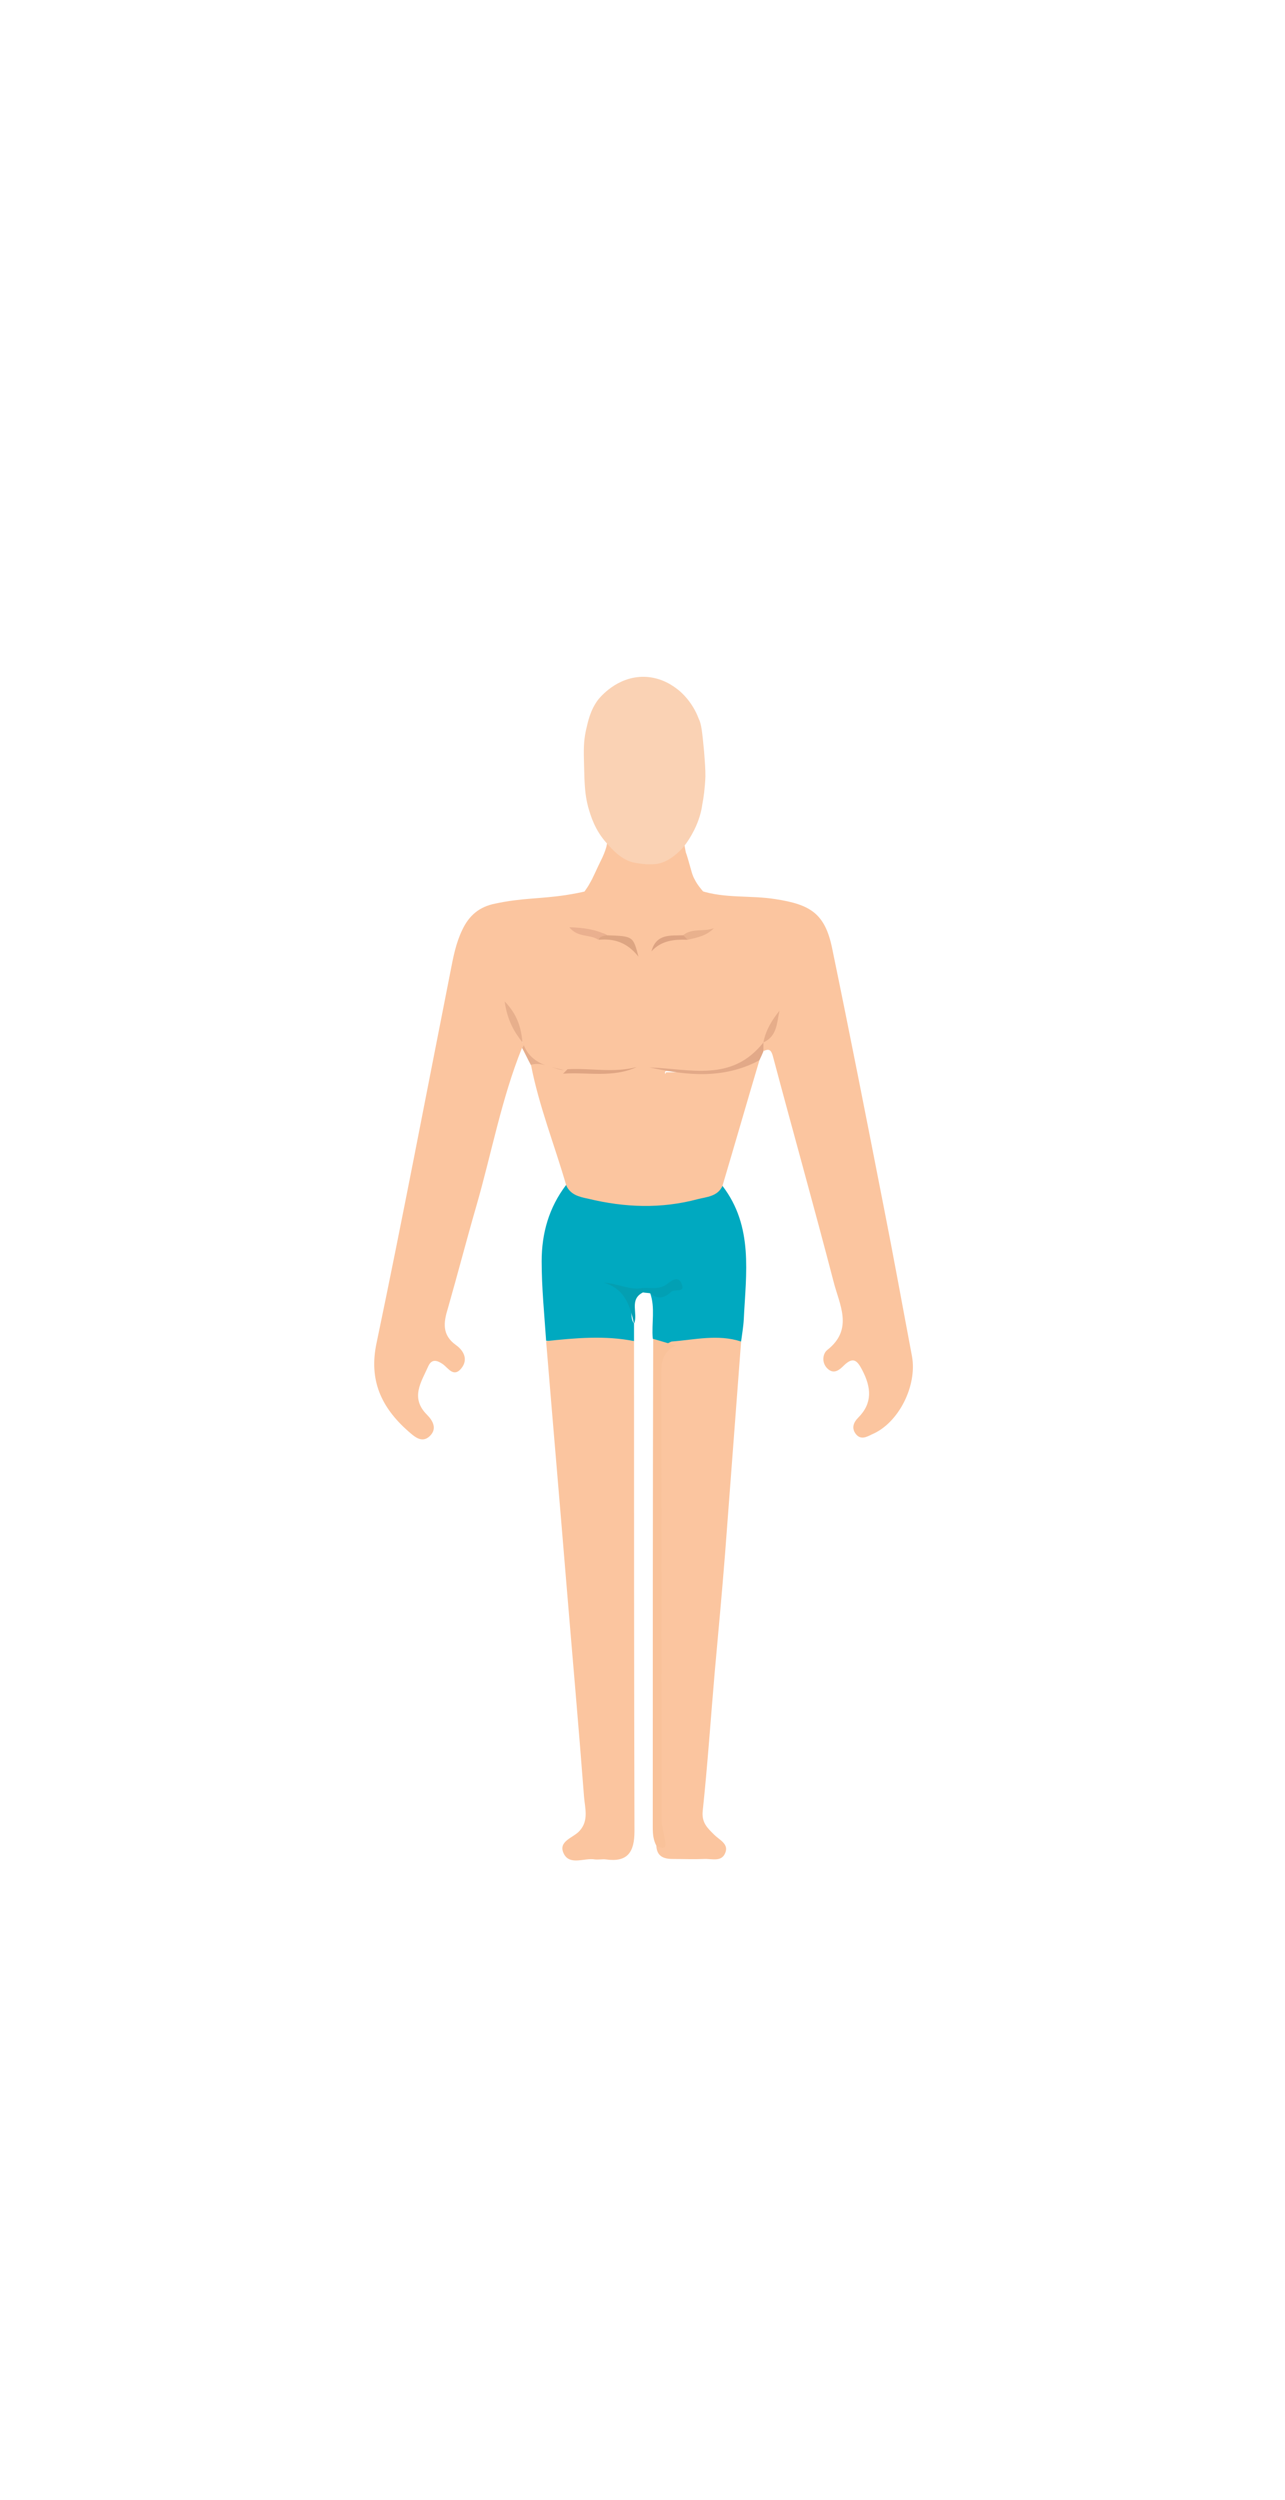 <?xml version="1.0" encoding="utf-8"?>
<!-- Generator: Adobe Illustrator 23.0.1, SVG Export Plug-In . SVG Version: 6.00 Build 0)  -->
<svg version="1.1" id="Layer_1" xmlns="http://www.w3.org/2000/svg" xmlns:xlink="http://www.w3.org/1999/xlink" x="0px" y="0px"
	 viewBox="0 0 288 560" style="enable-background:new 0 0 288 560;" xml:space="preserve">
<style type="text/css">
	.st0{fill:#00A9C0;}
	.st1{fill:#049FB2;}
	.st2{fill:#02A0B4;}
	.st3{fill:#4C3628;}
	.st4{fill:#643312;}
	.st5{fill:#E6AE8C;}
	.st6{fill:#FBC59F;}
	.st7{fill:#F9C29A;}
	.st8{fill:#E2A988;}
	.st9{fill:#DFA583;}
	.st10{fill:#DDA582;}
	.st11{fill:#E7AF8C;}
	.st12{fill:#DDA382;}
	.st13{fill:#EAB08F;}
	.st14{fill:#E6AD8A;}
	.st15{fill:#E9B18D;}
	.st16{fill:#FAD2B4;}
</style>
<path class="st0" d="M166.1,300.5c-4.9,1-9.8,0.9-14.7,0.8c-1.7-0.4-3.9,0.8-5.1-1.5c-0.3-3.4,0.6-6.9-0.6-10.2
	c1.5-0.7,3.6,0.2,4.8-1.6c-1.9,1.9-4.4,0.7-6.6,1c-1.6,0.5-3.2,0.7-4.4-0.1c3.9,1.1,0.9,5.2,2.6,7.6c0,1.3,0,2.6,0,3.9
	c-6.6,0.9-13.1,1.8-19.7-0.1c-0.4-5.9-1-11.8-1-17.8c0-6.2,1.6-12,5.5-17.1c11.6,4.6,23.3,4.1,35,0.2c7,9.1,5.3,19.6,4.8,29.9
	C166.6,297.3,166.3,298.9,166.1,300.5z"/>
<path class="st1" d="M142.1,296.5c-0.9-4-2-7.8-6.8-9.2c3.3,0.2,5.9,1.8,8.8,1.2c0.3,0.2,0.4,0.5,0.3,0.7s-0.2,0.3-0.3,0.3
	C140.9,291.1,143.1,294.3,142.1,296.5z"/>
<path class="st2" d="M144.1,289.5c0-0.3,0-0.7,0-1c1.8-0.1,3.6,0.4,5.3-0.8c1-0.8,2.5-2,3.3-0.3c1.1,2.4-1.6,1.2-2.3,2
	c-1.4,1.3-3,1.8-4.6,0.3C145.2,289.6,144.7,289.6,144.1,289.5z"/>
<path class="st3" d="M159.2,179.3"/>
<path class="st3" d="M159.2,174.4L159.2,174.4"/>
<path class="st4" d="M139.6,171.5"/>
<g>
	<path class="st5" d="M117.1,233.5c2.5,3.4,6.3,4.6,10,6c-0.1,0.6-0.7,0.6-1,1c-2.4-0.6-4.7-1.3-7.1-1.9c-0.7-1.3-1.3-2.6-2-3.9
		C117.1,234.2,117.1,233.9,117.1,233.5L117.1,233.5z"/>
	<g>
		<path class="st6" d="M204.4,303.8c-2.1-11.1-4.1-22.2-6.3-33.3c-3.8-19.4-7.6-38.8-11.6-58.1c-1.6-7.8-4.9-9.8-12.7-11
			c-5.6-0.9-11.3-0.1-16.8-1.9c0.2,0.1,0.4,0.1,0.6,0.2c-0.5-0.6-1.3-1.5-1.9-2.7c-0.1-0.2-0.4-0.6-0.8-2.1c-1.1-3.9-1-3.4-1.2-4
			c-0.2-1.1-0.5-2.4-0.6-4c-0.9,0.8-3.9,2.9-8.3,3.1c-4.5,0.2-7.7-1.9-8.6-2.5c0,0.9-0.2,1.7-0.3,2.2c-0.3,1.1-0.7,1.9-0.9,2.4
			c-1.4,2.8-2.3,5.1-2.3,5c0,0,1.1-2.4,2.3-5c0.1-0.3,0.2-0.5,0.3-0.6c-0.1,0.1-0.2,0.4-0.3,0.6c-1.6,3.2-1.9,4.2-2.9,5.9
			c-0.2,0.4-0.6,1-1.1,1.7c-0.8,0.2-2.3,0.5-4.2,0.8c-6.1,0.9-9.7,0.6-15.8,1.9c-3.6,0.7-5.9,2.7-7.4,5.9c-1.4,2.9-2,6-2.6,9.1
			c-5.5,27.8-10.8,55.7-16.6,83.4c-1.8,8.4,1.1,14.5,7.1,19.8c1.3,1.1,3,2.8,4.8,1.1c1.7-1.6,0.8-3.4-0.6-4.8
			c-3.8-3.8-1.3-7.3,0.3-10.9c0.8-1.7,2-1.3,3.3-0.4c1.2,0.9,2.4,3,4.1,0.9c1.6-2,0.5-4-1.2-5.2c-3.2-2.3-2.8-5.1-1.8-8.3
			c2.2-7.7,4.2-15.4,6.4-23c3.4-11.8,5.6-23.9,10.2-35.3c0.1,0,0.2-0.1,0.3-0.4c0.1-0.1,0.1-0.2,0-0.4c1,2.6,2.8,3.9,4.9,4.7
			c-1-0.3-2.1-0.4-3.2-0.1c1.8,9.3,5.3,18,7.9,27c0.9,2.1,2.9,2.6,4.9,3c8.2,2,16.4,2.3,24.6,0.1c2-0.5,4.4-0.6,5.5-2.9
			c2.8-9.4,5.5-18.8,8.3-28.2c-1.4,0.6-2.7,1-4.1,1.3c2.1-0.8,3.8-2.1,4.7-4.9c0.1-0.1,0.1-0.1,0.2-0.2c-0.3,0.6-0.4,1.2,0.2,1.7
			c1.1-0.5,1.6-0.3,2,1.1c4.5,16.9,9.2,33.6,13.6,50.5c1.3,5.2,4.6,10.7-1.4,15.4c-1,0.8-1.3,2.8,0,4.1c1.5,1.5,2.8,0.3,3.8-0.7
			c2-1.9,2.9-1.1,4,1c2.1,4,2.4,7.5-0.9,10.8c-1,1-1.5,2.3-0.5,3.6c1.1,1.4,2.4,0.7,3.6,0.1C201.4,318.8,205.6,310.4,204.4,303.8z
			 M117.1,233.5c-0.7-1.6-1.4-3.3-2.3-5.5c1,2.2,1.6,4,2.4,5.6C117.2,233.6,117.2,233.5,117.1,233.5z M126.5,239.7
			c-1,0-2-0.4-2.9-0.7c1,0.3,2.1,0.5,3.2,0.8C126.7,239.8,126.6,239.7,126.5,239.7z M128.9,240c1.8,0,3.5,0,5.1,0
			C132.3,240.1,130.6,240.1,128.9,240z M149.4,240.2c-0.1,0-0.2,0.1-0.2,0.1c0,0.7-0.5-0.4,0.2-0.4c2.3,0.1,4.6,0.2,6.8,0.2
			C153.9,240.2,151.6,240.2,149.4,240.2z M171.4,233.3c1-1.3,1.3-3,2.3-4.2C172.7,230.3,172.5,232.1,171.4,233.3z"/>
		<path class="st6" d="M142.1,300.4c0,36.6,0,73.2,0.1,109.8c0,4.6-1.5,7-6.4,6.3c-0.8-0.1-1.7,0.1-2.5,0c-2.3-0.4-5.5,1.4-6.9-1.2
			c-1.5-2.9,2.1-3.6,3.5-5.2c2.1-2.3,1.2-5.1,1-7.6c-1.2-15.7-2.6-31.4-3.9-47.1c-1.5-18.3-3.1-36.7-4.6-55
			C129,299.7,135.6,299.1,142.1,300.4z"/>
		<path class="st6" d="M166.1,300.5c-1.2,15.9-2.4,31.7-3.6,47.6c-0.7,8.8-1.5,17.5-2.3,26.3c-0.9,10.4-1.6,20.8-2.7,31.2
			c-0.3,2.7,1.1,3.9,2.6,5.4c1.1,1.1,3.2,2,2.5,3.9c-0.8,2.3-3.1,1.4-4.8,1.5c-2.3,0.1-4.7,0-7,0c-2.1,0-3.6-0.6-3.7-3
			c0-34.9,0-69.8,0-104.8c0-3.2-0.4-6.5,3.4-8.1C155.7,300.1,160.9,298.8,166.1,300.5z"/>
		<path class="st7" d="M146.4,299.9c1.7,0.5,3.4,1,5.1,1.5c-2.7,1.2-3.3,3.3-3.3,6.1c0.1,33.4,0,66.8,0.1,100.2
			c0,1.6,0.6,3.2,0.8,4.9c0.3,1.9-0.9,1.2-1.9,1c-0.8-1.4-0.9-2.8-0.9-4.3C146.3,372.7,146.3,336.3,146.4,299.9z"/>
		<path class="st8" d="M171.1,233.5c0,0.7,0,1.3,0,2c-0.3,0.7-0.6,1.4-0.9,2c-8.1,4.3-16.3,3.4-24.6,1.6
			C154.6,239.4,164,242.5,171.1,233.5L171.1,233.5z"/>
		<path class="st9" d="M126.2,240.5c0.3-0.3,0.7-0.7,1-1c5.1-0.3,10.4,0.9,15.5-0.5C137.4,241.5,131.6,240.1,126.2,240.5z"/>
		<path class="st10" d="M136.1,209.5c5.8,0.2,5.8,0.2,7,4.8c-2.6-3.3-5.6-4.1-8.9-3.8C134.1,208.6,135.1,208.9,136.1,209.5z"/>
		<path class="st11" d="M117.1,233.5c-1.9-2.4-3.4-5-4-9.2C116.1,227.4,116.8,230.4,117.1,233.5
			C117.1,233.5,117.1,233.5,117.1,233.5z"/>
		<path class="st12" d="M154.1,210.5c-2.9-0.1-5.8,0.1-8.1,2.6c1.1-4,4.2-3.5,7.1-3.6C154.2,209.1,154.3,209.6,154.1,210.5z"/>
		<path class="st13" d="M136.1,209.5c-0.8,0.1-1.6,0.2-2,1c-1.9-1.3-4.6-0.4-6.5-2.8C130.9,207.8,133.6,208.2,136.1,209.5z"/>
		<path class="st14" d="M171.1,233.5c0.5-2.7,1.9-5,3.6-7.1C174.1,229.1,174.2,232.1,171.1,233.5
			C171.1,233.5,171.1,233.5,171.1,233.5z"/>
		<path class="st15" d="M154.1,210.5c-0.3-0.3-0.6-0.7-1-1c2-1.7,4.7-0.7,6.9-1.6C158.4,209.6,156.3,210,154.1,210.5z"/>
		<path class="st16" d="M157.8,168.3c0.2,2.6,0.3,3.9,0.3,5.6c-0.1,2.6-0.4,4.8-0.7,6.3c-0.2,1.5-0.7,3.5-1.8,5.7
			c-0.8,1.6-1.6,2.8-2.4,3.8c-0.7,0.8-3,3.3-5.9,3.8c-0.5,0.1-1.3,0.1-2.3,0.1c0,0-1.8-0.1-3.4-0.5c-2.7-0.8-4.6-3.1-5.6-4.2
			c-2.7-3-3.6-6.1-4.2-8.2c-0.7-2.7-0.8-4.9-0.9-9.3c-0.1-3.5-0.1-5.3,0.4-7.7c0.5-2.2,1-4.6,2.7-6.9c0.4-0.5,4.2-5.3,10.4-5.2
			c4,0.1,6.7,2.2,7.7,3c0.5,0.4,3.1,2.6,4.5,6.4C157.2,162.1,157.4,164.1,157.8,168.3z"/>
	</g>
</g>
<path class="st16" d="M176.8,182.9"/>
<path class="st6" d="M168.2,175.1"/>
<path class="st6" d="M159.5,183.4"/>
<path class="st6" d="M155.1,196.7"/>
<path class="st6" d="M153.2,195.5"/>
<path class="st6" d="M134.8,193.4"/>
<path class="st6" d="M134.7,192.6"/>
<path class="st6" d="M135.3,192.6"/>
</svg>
